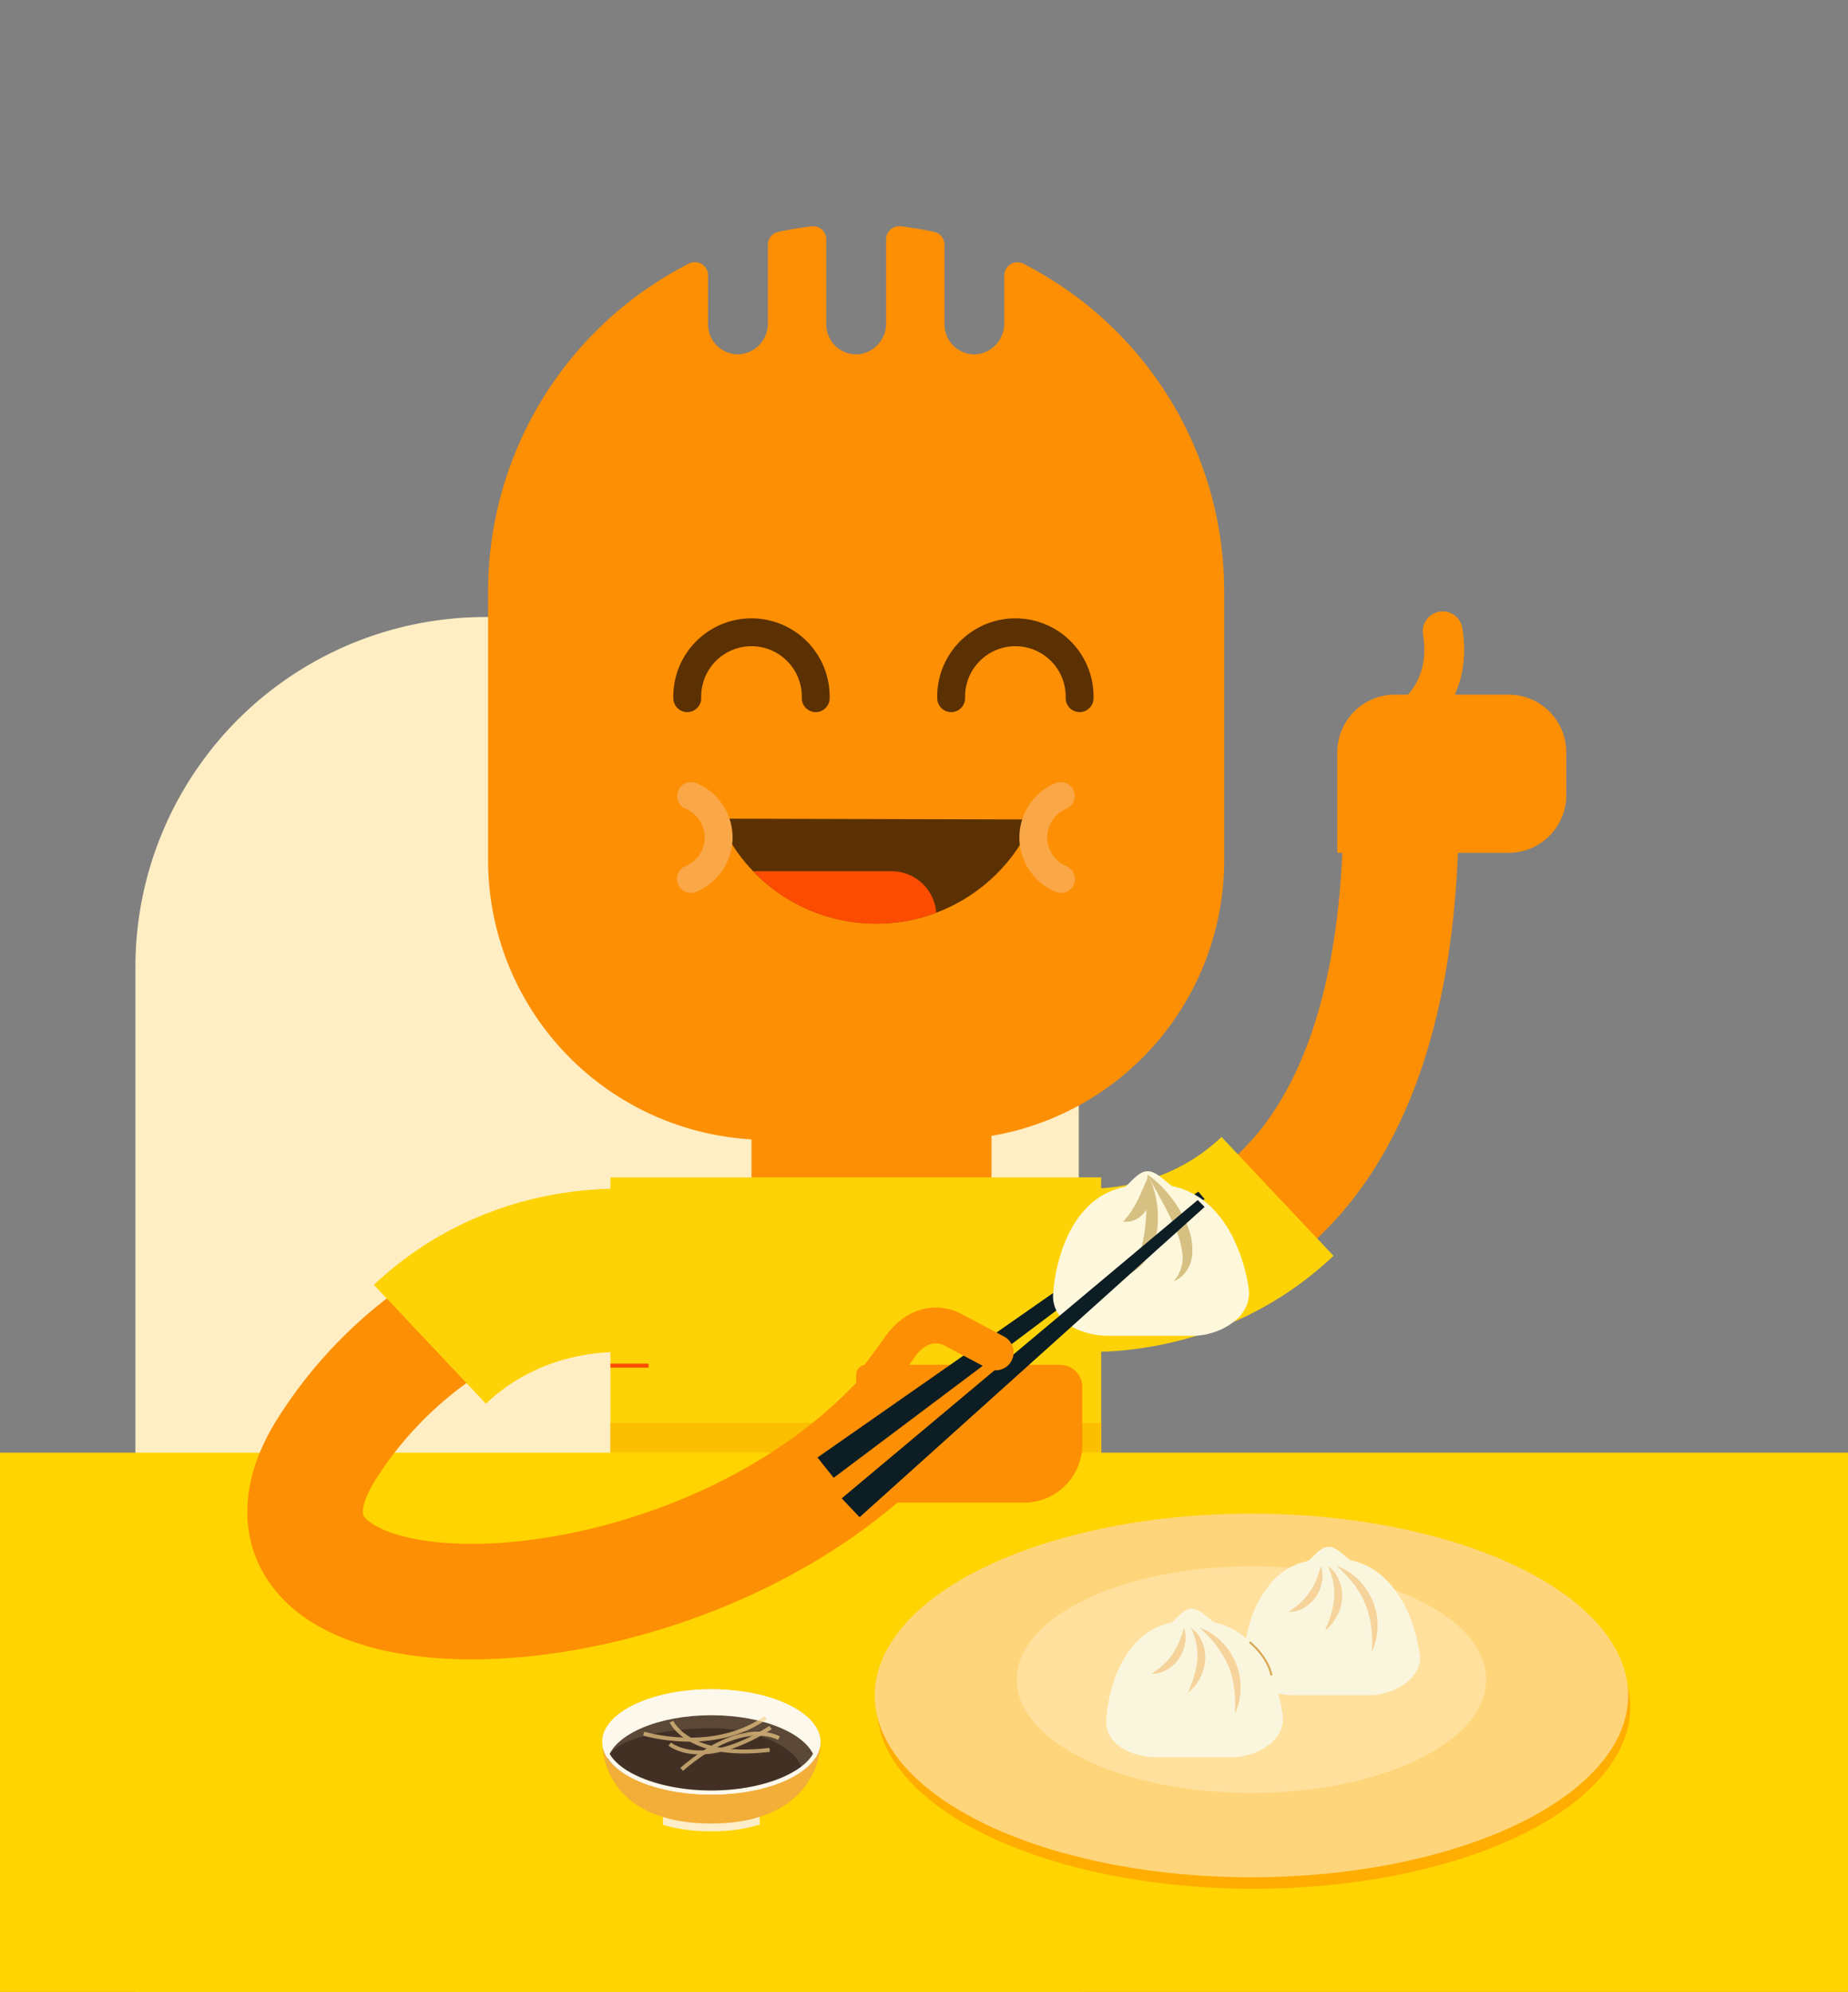 <svg id="Layer_1" data-name="Layer 1" xmlns="http://www.w3.org/2000/svg" viewBox="0 0 464 500"><rect x="0" y="0" width="464" height="500" fill="#808080" stroke="none"/><defs><style>.cls-1,.cls-17{fill:#ffeec4;}.cls-2{fill:#fd8f04;}.cls-12,.cls-26,.cls-27,.cls-3,.cls-31,.cls-5,.cls-6,.cls-7,.cls-9{fill:none;stroke-miterlimit:10;}.cls-3{stroke:#5b3103;}.cls-3,.cls-31,.cls-5,.cls-9{stroke-linecap:round;}.cls-3,.cls-5{stroke-width:7px;}.cls-4{fill:#5b3103;}.cls-5{stroke:#faa747;}.cls-31,.cls-6,.cls-9{stroke:#fd8f04;}.cls-6{stroke-width:29px;}.cls-7{stroke:#fdd307;stroke-width:41px;}.cls-8{fill:#1f3440;}.cls-9{stroke-width:10px;}.cls-10{fill:#fdd307;}.cls-11{fill:#fc4c01;}.cls-12{stroke:#fc4c01;}.cls-13{fill:#fbbf00;}.cls-14{fill:#ffd400;}.cls-15{fill:#ffad00;}.cls-16{fill:#ffd57b;}.cls-17{opacity:0.46;}.cls-18{fill:#fdedc8;}.cls-19{fill:#faf6de;}.cls-20{fill:#f5d39a;}.cls-21{fill:#f2ae38;}.cls-22{fill:#fdf8ec;}.cls-23{fill:#5b4837;}.cls-24{fill:#433025;}.cls-25{opacity:0.67;}.cls-26{stroke:#f7d38b;}.cls-27{stroke:#d9a853;stroke-width:0.5px;}.cls-28{fill:#0c1d24;}.cls-29{fill:#fdf7dc;}.cls-30{fill:#d6c082;}.cls-31{stroke-width:9px;}</style></defs><title>XLBCharacter</title><path class="cls-1" d="M121.86,154.88H183a87.86,87.86,0,0,1,87.86,87.86V500a0,0,0,0,1,0,0H34a0,0,0,0,1,0,0V242.74A87.86,87.86,0,0,1,121.86,154.88Z"/><rect class="cls-2" x="188.68" y="271.33" width="60.27" height="38.26"/><path class="cls-2" d="M252.15,69.15V81.08a7.75,7.75,0,0,1-6.74,7.82,7.52,7.52,0,0,1-8.27-7.47v-20a3.28,3.28,0,0,0-2.57-3.22c-2.74-.59-5.54-1.06-8.37-1.4a3.31,3.31,0,0,0-3.72,3.28v21a7.75,7.75,0,0,1-6.74,7.82,7.53,7.53,0,0,1-8.28-7.47V60.1a3.31,3.31,0,0,0-3.72-3.28c-2.83.34-5.63.81-8.37,1.4a3.28,3.28,0,0,0-2.57,3.22V81.08a7.75,7.75,0,0,1-6.73,7.82,7.53,7.53,0,0,1-8.28-7.47V69.15a3.31,3.31,0,0,0-4.78-3,92.4,92.4,0,0,0-50.46,82.34V215.9a70.22,70.22,0,0,0,70.22,70.21h44.4a70.21,70.21,0,0,0,70.21-70.21V148.53a92.39,92.39,0,0,0-50.45-82.34A3.31,3.31,0,0,0,252.15,69.15Z"/><path class="cls-3" d="M172.56,175.24a16.13,16.13,0,1,1,32.25,0"/><path class="cls-4" d="M259.45,205.7a42.85,42.85,0,0,1-79-.21Z"/><path class="cls-5" d="M173.47,220.63a11.29,11.29,0,0,0,.06-20.83"/><path class="cls-5" d="M266.4,220.63a11.3,11.3,0,0,1-.06-20.83"/><path class="cls-3" d="M238.82,175.24a16.13,16.13,0,1,1,32.25,0"/><path class="cls-6" d="M265.85,318.38s87.31,14.8,85.94-119.37"/><path class="cls-7" d="M265.85,318.38s30.3,5.14,54.91-18.07"/><path class="cls-2" d="M153.4,303.86h123a0,0,0,0,1,0,0V444.11a21.19,21.19,0,0,1-21.19,21.19H174.59a21.19,21.19,0,0,1-21.19-21.19V303.86A0,0,0,0,1,153.4,303.86Z"/><path class="cls-8" d="M153.26,387.26H276.49a0,0,0,0,1,0,0v78a0,0,0,0,1,0,0H171.29a18,18,0,0,1-18-18v-60A0,0,0,0,1,153.26,387.26Z"/><path class="cls-2" d="M350.27,174.36h28.5a14.5,14.5,0,0,1,14.5,14.5v10.7a14.5,14.5,0,0,1-14.5,14.5h-43a0,0,0,0,1,0,0v-25.2a14.5,14.5,0,0,1,14.5-14.5Z"/><path class="cls-9" d="M346.56,184.93s19-6,15.67-26.47"/><rect class="cls-10" x="153.26" y="295.53" width="123.22" height="123.22"/><path class="cls-11" d="M223.85,218.68H189.08a42.78,42.78,0,0,0,46,10.43A11.28,11.28,0,0,0,223.85,218.68Z"/><line class="cls-12" x1="153.26" y1="342.79" x2="162.85" y2="342.79"/><rect class="cls-13" x="153.26" y="357.14" width="123.22" height="7.49"/><rect class="cls-14" y="364.63" width="464" height="135.37"/><ellipse class="cls-15" cx="314.74" cy="428.45" rx="94.59" ry="45.64"/><ellipse class="cls-16" cx="314.22" cy="425.57" rx="94.59" ry="45.64"/><ellipse class="cls-17" cx="314.22" cy="421.6" rx="58.94" ry="28.44"/><path class="cls-18" d="M166.45,451.35v6.7a41.75,41.75,0,0,0,12.15,1.62A40.32,40.32,0,0,0,190.75,458v-6.64Z"/><path class="cls-19" d="M356.34,414.46h0a38.56,38.56,0,0,0-3-10.11,26.37,26.37,0,0,0-5.19-7.71,17.86,17.86,0,0,0-9-5,6.1,6.1,0,0,1-.67-.48c-.57-.44-1.29-1.07-2-1.62a10,10,0,0,0-1.18-.78,6,6,0,0,0-.71-.32,3.07,3.07,0,0,0-1-.17,3,3,0,0,0-1.42.37,7.58,7.58,0,0,0-1.42,1.05c-.63.56-1.22,1.17-1.71,1.62a6.73,6.73,0,0,1-.55.48,16.59,16.59,0,0,0-8.91,5,27.71,27.71,0,0,0-6.14,11.92,35.84,35.84,0,0,0-1.15,6.6h0a10,10,0,0,0-.1,1.2,7.47,7.47,0,0,0,1.43,4.41,10.81,10.81,0,0,0,5.24,3.6,18.55,18.55,0,0,0,6,1h19a15.72,15.72,0,0,0,9.8-3.62,9.31,9.31,0,0,0,2.06-2.59,7.15,7.15,0,0,0,.84-3.39A7.58,7.58,0,0,0,356.34,414.46Z"/><path class="cls-20" d="M335.6,393.06a14.37,14.37,0,0,1,5.42,3.43c.37.39.76.78,1.11,1.2l1,1.31c.3.46.56.94.84,1.42a15.74,15.74,0,0,1,1.9,7.92,16.53,16.53,0,0,1-.35,3.22,22.49,22.49,0,0,1-1,3c-.06-1.08.05-2.11,0-3.14a27.69,27.69,0,0,0-.23-3c-.08-.5-.12-1-.2-1.49l-.34-1.45a10.05,10.05,0,0,0-.42-1.42,8.93,8.93,0,0,0-.51-1.39,21.74,21.74,0,0,0-3-5.15A30.78,30.78,0,0,0,335.6,393.06Z"/><path class="cls-20" d="M333.38,393.06a7.74,7.74,0,0,1,2.85,3.59,10.45,10.45,0,0,1,.76,4.67,11.89,11.89,0,0,1-1.37,4.47,15.49,15.49,0,0,1-1.26,1.92,17.58,17.58,0,0,1-1.62,1.61c.22-.75.51-1.42.77-2.1s.49-1.36.67-2a20.71,20.71,0,0,0,.81-4A15.78,15.78,0,0,0,333.38,393.06Z"/><path class="cls-20" d="M331.68,393.06a8.08,8.08,0,0,1,.24,4,9.52,9.52,0,0,1-1.54,3.78,8.62,8.62,0,0,1-3,2.75,8.07,8.07,0,0,1-3.84,1.07c1.06-.84,2.08-1.51,2.94-2.34a14.17,14.17,0,0,0,2.29-2.62,16.56,16.56,0,0,0,1.7-3.07C330.89,395.49,331.29,394.33,331.68,393.06Z"/><path class="cls-19" d="M322,430h0a38.77,38.77,0,0,0-3-10.12,26.54,26.54,0,0,0-5.2-7.71,17.73,17.73,0,0,0-9-5c-.09-.06-.36-.24-.66-.48-.57-.45-1.3-1.07-2-1.63a8.88,8.88,0,0,0-1.18-.77,3.89,3.89,0,0,0-.71-.32,2.88,2.88,0,0,0-2.43.2,7.55,7.55,0,0,0-1.42,1c-.62.56-1.22,1.17-1.7,1.62a6.45,6.45,0,0,1-.55.48,16.62,16.62,0,0,0-8.92,5A27.74,27.74,0,0,0,279,424.27a37.69,37.69,0,0,0-1.15,6.6h0a8.07,8.07,0,0,0-.1,1.19,7.38,7.38,0,0,0,1.42,4.41,10.85,10.85,0,0,0,5.24,3.6,18.59,18.59,0,0,0,6,1h19a15,15,0,0,0,4.07-.6,14.73,14.73,0,0,0,5.73-3,9.14,9.14,0,0,0,2.06-2.59,7.24,7.24,0,0,0,.85-3.38A7.45,7.45,0,0,0,322,430Z"/><path class="cls-20" d="M301.22,408.58a14.41,14.41,0,0,1,5.41,3.43c.37.4.76.78,1.11,1.2l1,1.31c.29.46.56,1,.84,1.42s.47,1,.7,1.49a15.7,15.7,0,0,1,1.2,6.43,17.35,17.35,0,0,1-.36,3.22,22.62,22.62,0,0,1-1,3.05c-.05-1.08.05-2.12,0-3.15a30.41,30.41,0,0,0-.22-3c-.09-.49-.12-1-.21-1.48l-.34-1.46a11.53,11.53,0,0,0-.41-1.42,9.54,9.54,0,0,0-.52-1.38,21.41,21.41,0,0,0-3-5.15A30.79,30.79,0,0,0,301.22,408.58Z"/><path class="cls-20" d="M299,408.58a7.79,7.79,0,0,1,2.85,3.59,10.2,10.2,0,0,1,.76,4.67,12.06,12.06,0,0,1-1.36,4.47,16,16,0,0,1-1.27,1.92,16.41,16.41,0,0,1-1.62,1.61c.22-.75.51-1.42.77-2.1s.49-1.35.68-2a21.45,21.45,0,0,0,.8-4A15.78,15.78,0,0,0,299,408.58Z"/><path class="cls-20" d="M297.29,408.58a8,8,0,0,1,.24,4,9.4,9.4,0,0,1-1.54,3.78,8.58,8.58,0,0,1-3,2.75,8.14,8.14,0,0,1-3.84,1.07c1.05-.84,2.07-1.51,2.93-2.34a14.17,14.17,0,0,0,2.3-2.61,17.57,17.57,0,0,0,1.69-3.08C296.5,411,296.9,409.85,297.29,408.58Z"/><path class="cls-21" d="M206,437.25c0,7.29-5.33,20.47-27.38,20.47-22.53,0-27.38-13.18-27.38-20.47S163.48,424,178.6,424,206,430,206,437.25Z"/><ellipse class="cls-22" cx="178.6" cy="437.25" rx="27.38" ry="13.21"/><path class="cls-23" d="M178.6,450c12.1,0,22.35-3.37,26-8.61-1.84-6.13-12.77-10.85-26-10.85s-24.14,4.72-26,10.85C156.25,446.67,166.51,450,178.6,450Z"/><path class="cls-24" d="M178.6,450c10.12,0,18.33-3.05,22.58-6.44-1.54-5.13-11.53-9.76-22.58-9.76s-24.44,2.46-26,7.59C155.66,445.81,168.49,450,178.6,450Z"/><path class="cls-22" d="M178.6,425c14.3,0,26.38,5.6,26.38,12.22s-12.08,12.21-26.38,12.21-26.38-5.6-26.38-12.21S164.3,425,178.6,425m0-1c-15.12,0-27.38,5.92-27.38,13.22s12.26,13.21,27.38,13.21S206,444.54,206,437.25,193.72,424,178.6,424Z"/><g class="cls-25"><path class="cls-26" d="M161.63,435.16s17.41,5.31,30.57-4"/><path class="cls-26" d="M168.59,432.15s4.25,9.55,24.65,7.08"/><path class="cls-26" d="M168.17,437.77s7.92,6.83,25.31-4.13"/><path class="cls-26" d="M195.57,436.31s-8.83-5.58-24.42,7.81"/></g><path class="cls-27" d="M313.74,412.16s4.54,3.53,5.5,8.39"/><path class="cls-2" d="M217.45,342.57h48.69a5.61,5.61,0,0,1,5.61,5.61v14.37a14.62,14.62,0,0,1-14.62,14.62H217.45a2.49,2.49,0,0,1-2.49-2.49V345.06A2.49,2.49,0,0,1,217.45,342.57Z"/><path class="cls-6" d="M121.94,327.25a102.71,102.71,0,0,0-39.11,35.2c-35.46,53.19,89.54,55,145.38-8.35"/><polygon class="cls-28" points="300.88 299.11 302.46 300.98 209.32 370.94 205.26 365.84 300.88 299.11"/><path class="cls-29" d="M313.47,323h0a43.37,43.37,0,0,0-3.35-11.22,29.28,29.28,0,0,0-5.76-8.55,19.75,19.75,0,0,0-10-5.5,7,7,0,0,1-.74-.53c-.63-.5-1.44-1.19-2.26-1.8a10.27,10.27,0,0,0-1.31-.87,5.84,5.84,0,0,0-.79-.35,3.69,3.69,0,0,0-1.12-.2,3.44,3.44,0,0,0-1.57.42,7.88,7.88,0,0,0-1.58,1.16c-.69.62-1.36,1.3-1.89,1.8a7.53,7.53,0,0,1-.61.53,18.42,18.42,0,0,0-9.9,5.54c-3.77,4-5.72,9.14-6.81,13.23a40.08,40.08,0,0,0-1.27,7.32h0a10.08,10.08,0,0,0-.11,1.33,8.17,8.17,0,0,0,1.59,4.89,11.87,11.87,0,0,0,5.81,4,20.47,20.47,0,0,0,6.63,1.1h21.07a16.76,16.76,0,0,0,4.52-.66,16.42,16.42,0,0,0,6.35-3.35,10.09,10.09,0,0,0,2.29-2.88,8,8,0,0,0,.94-3.75A8.38,8.38,0,0,0,313.47,323Z"/><path class="cls-30" d="M288.14,294.8a28,28,0,0,1,5.64,5.44,29.46,29.46,0,0,1,4.1,6.78,16.22,16.22,0,0,1,1.44,8.08,8.72,8.72,0,0,1-1.48,4,7.37,7.37,0,0,1-3.16,2.52,9,9,0,0,0,2.24-6.6,21.77,21.77,0,0,0-1.85-6.79c-.95-2.23-2.09-4.44-3.28-6.65S289.34,297.14,288.14,294.8Z"/><path class="cls-30" d="M288.14,294.8a20.83,20.83,0,0,1,2.2,6.44,23.93,23.93,0,0,1,.27,6.87,18.72,18.72,0,0,1-2,6.72,11.63,11.63,0,0,1-4.93,4.87,24.47,24.47,0,0,0,2.71-5.81,34.76,34.76,0,0,0,1.16-6.1c.25-2.08.32-4.21.38-6.36S288,297.09,288.14,294.8Z"/><path class="cls-30" d="M288.1,295.8a6.44,6.44,0,0,1,1,3.54,8,8,0,0,1-.85,3.63,7,7,0,0,1-2.57,2.84,5.47,5.47,0,0,1-3.64.83c.78-1,1.5-1.77,2-2.62a17.9,17.9,0,0,0,1.45-2.43c.42-.84.82-1.72,1.23-2.68S287.56,297,288.1,295.8Z"/><polygon class="cls-28" points="300.72 301.22 302.46 302.95 215.83 380.83 211.34 376.1 300.72 301.22"/><path class="cls-7" d="M162.85,319.35s-30.29-5.14-54.91,18.07"/><path class="cls-31" d="M220.15,346l5.11-6.9c3.81-6.13,9.12-7.57,13.58-5.55L250,339.46"/></svg>